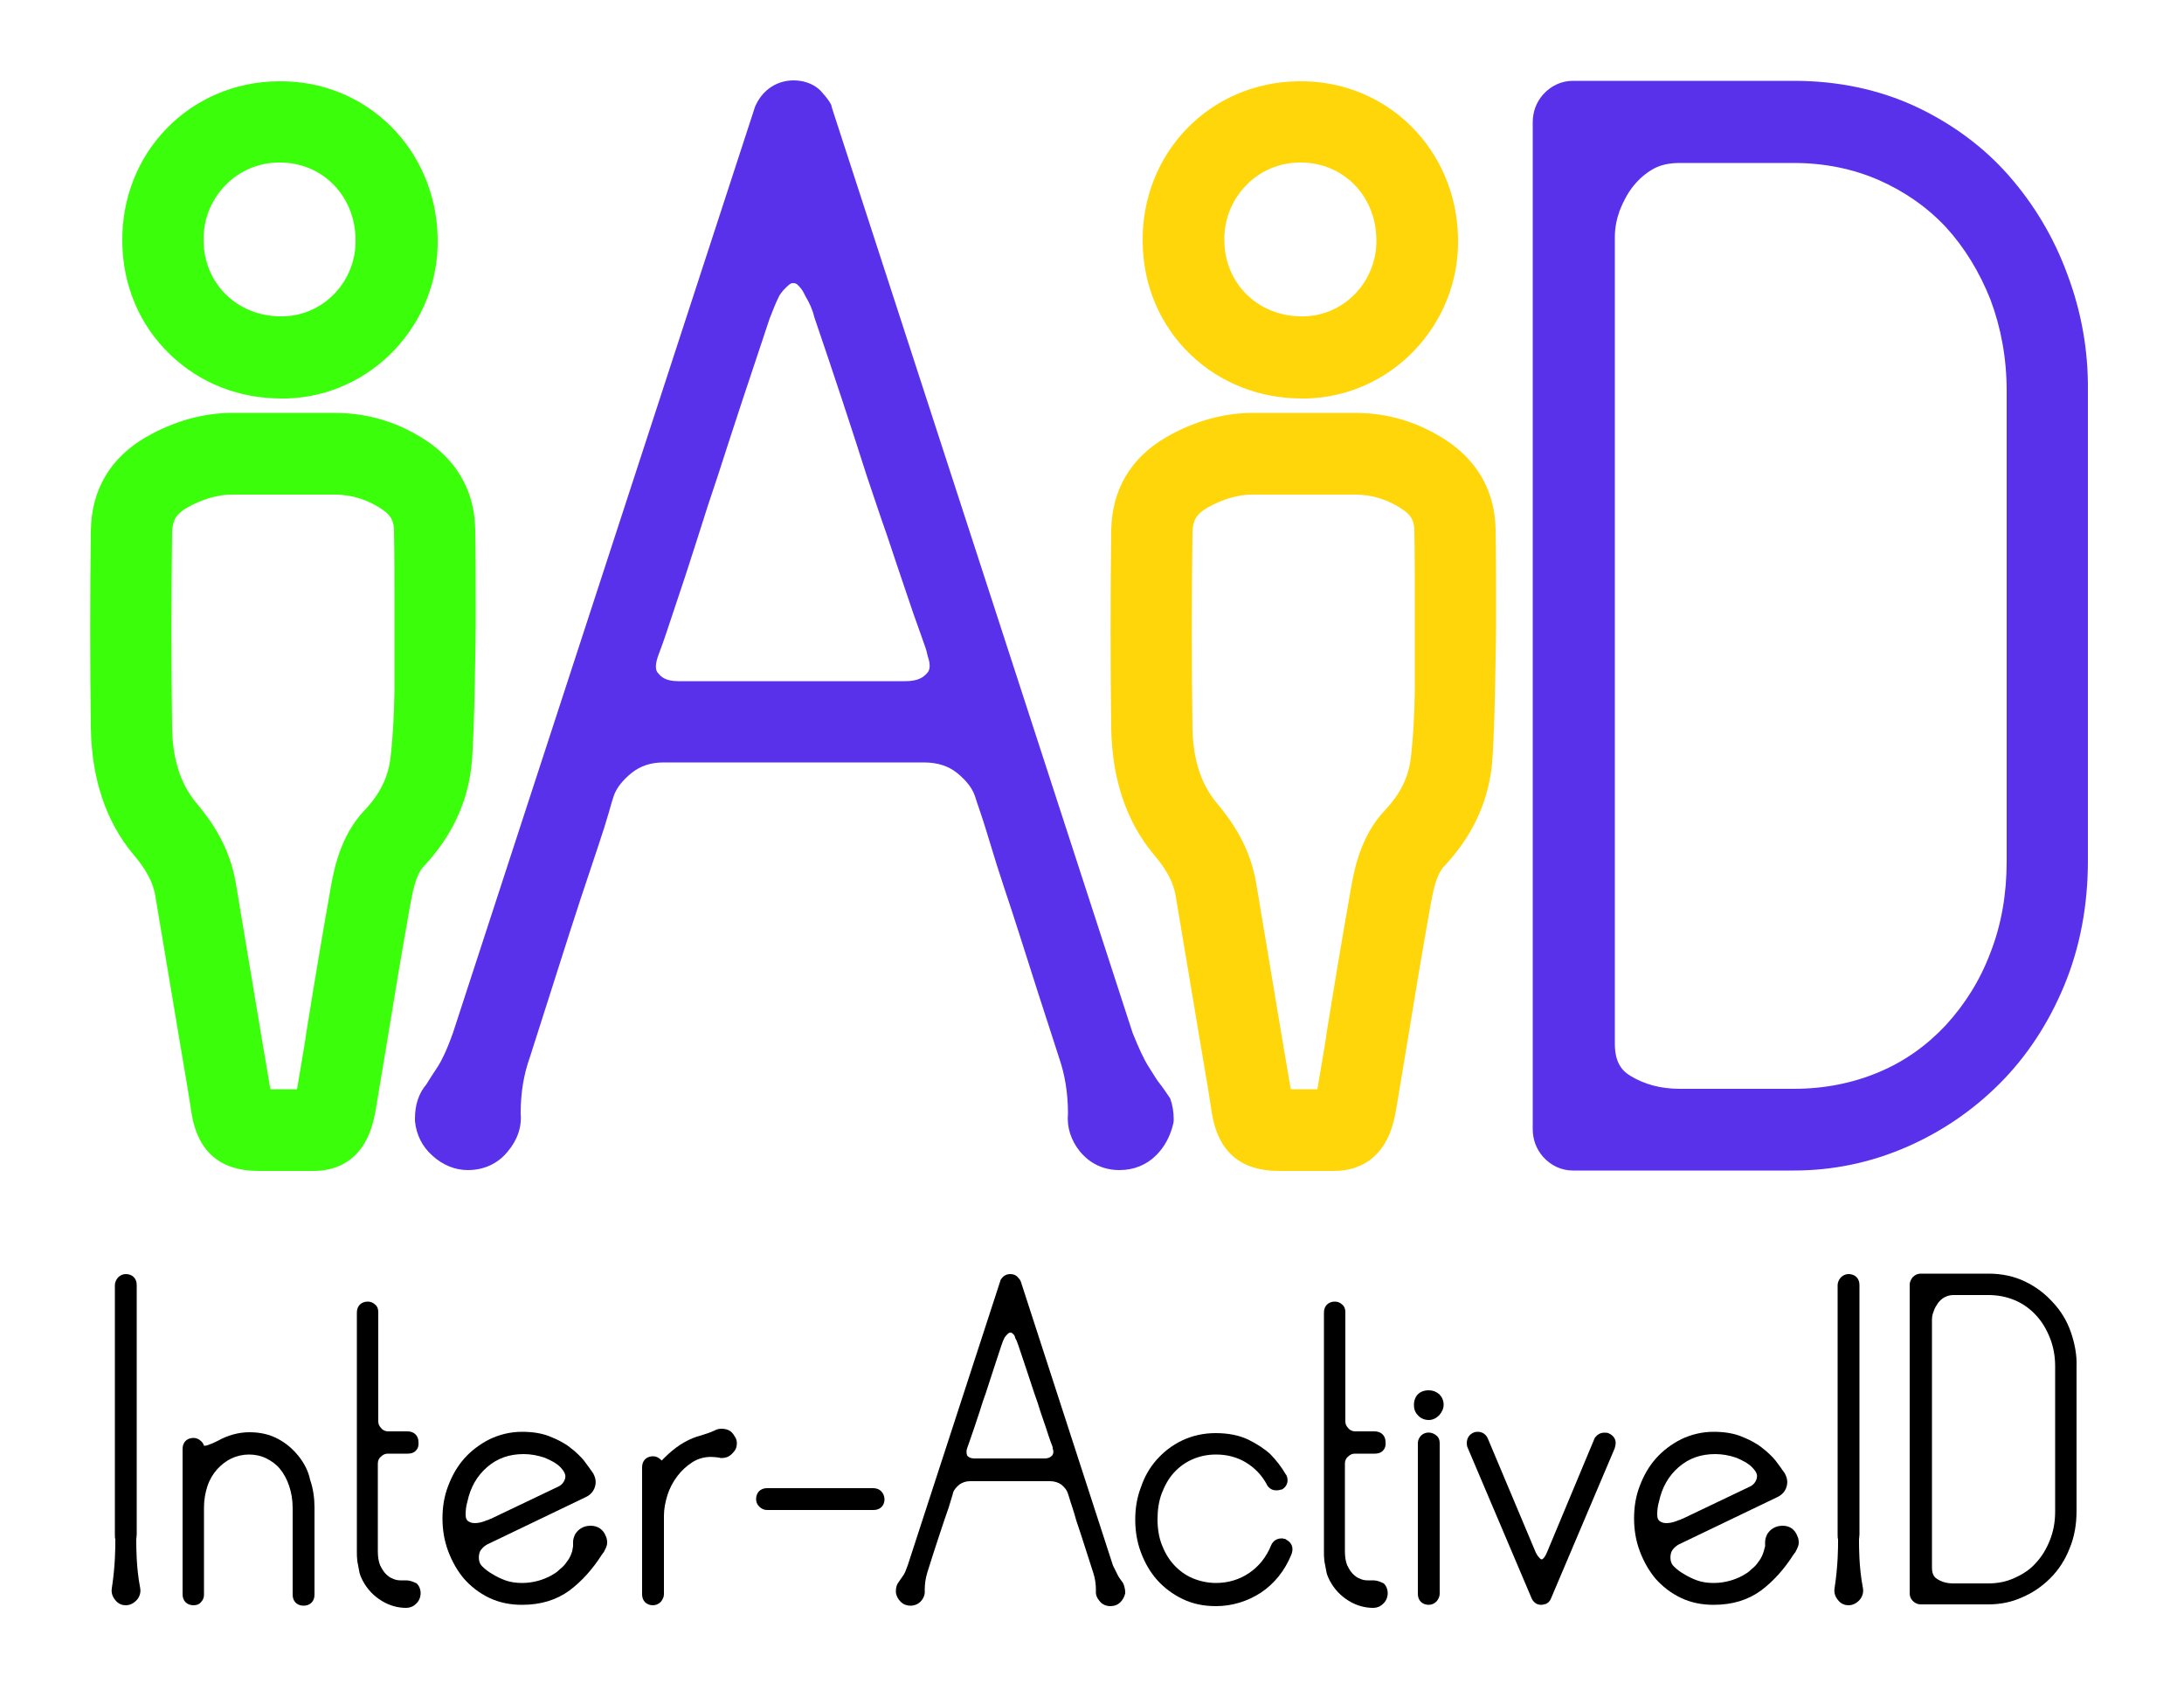 <?xml version="1.0" encoding="utf-8"?>
<!-- Generator: Adobe Illustrator 26.5.0, SVG Export Plug-In . SVG Version: 6.00 Build 0)  -->
<svg version="1.1" id="Layer_1" xmlns="http://www.w3.org/2000/svg" xmlns:xlink="http://www.w3.org/1999/xlink" x="0px" y="0px"
	 viewBox="0 0 500 390" style="enable-background:new 0 0 500 390;" xml:space="preserve">
<style type="text/css">
	.st0{fill:#5931EB;}
	.st1{fill:#3BFF0A;}
	.st2{fill:#FFD60A;}
</style>
<g>
	<g>
		<path d="M31.3,356.7c-0.1-2-0.1-3.2-0.1-3.8c0-0.2,0-0.4,0-0.6c0-0.3,0.1-0.6,0.1-1.1v-57.1c0-1.5-1-2.5-2.5-2.5
			c-0.7,0-1.3,0.3-1.8,0.8c-0.4,0.5-0.7,1.1-0.7,1.7v57.1c0,0.4,0,0.8,0.1,1.1c0,0.2,0,0.4,0,0.6c0,0.6,0,1.9-0.1,3.8
			s-0.3,4.2-0.7,6.8c-0.1,0.6-0.1,1.6,0.7,2.6c0.8,1.1,1.8,1.3,2.5,1.3c1,0,1.9-0.5,2.6-1.3c0.8-1,0.8-2,0.7-2.6
			C31.6,360.9,31.4,358.6,31.3,356.7z"/>
		<path d="M68.3,333.2c-1.3-1.6-2.8-2.9-4.7-3.9c-1.9-1-4-1.5-6.5-1.5s-5,0.7-7.3,2c-0.8,0.4-1.5,0.7-2.1,0.9
			c-0.5,0.2-0.9,0.2-1,0.2c-0.1-0.4-0.3-0.7-0.6-1c-0.5-0.5-1.1-0.8-1.8-0.8c-1.5,0-2.5,1-2.5,2.5v33.3c0,1.5,1,2.5,2.5,2.5
			c0.7,0,1.3-0.2,1.7-0.7c0.5-0.5,0.7-1.1,0.7-1.7v-20c0-1.7,0.3-3.4,0.8-4.9s1.3-2.8,2.2-3.8s2-1.9,3.3-2.5c2.5-1.2,5.6-1.2,8,0
			c1.2,0.6,2.3,1.4,3.1,2.4c0.9,1.1,1.6,2.4,2.1,3.9s0.8,3.2,0.8,5V365c0,1.5,1,2.5,2.5,2.5s2.5-1,2.5-2.5v-20c0-2.1-0.3-4.3-1-6.3
			C70.6,336.7,69.6,334.8,68.3,333.2z"/>
		<path d="M92.9,361.7h-1.2c-0.6,0-1.2-0.1-1.8-0.4c-0.6-0.2-1.1-0.6-1.6-1.1s-0.9-1.2-1.3-2c-0.3-0.8-0.5-1.8-0.5-3.1V335
			c0-0.6,0.2-1.2,0.7-1.6c0.5-0.5,1-0.7,1.6-0.7h4.5c1.1,0,1.7-0.4,2-0.8c0.3-0.3,0.6-0.9,0.5-1.9c0-1.4-1-2.4-2.5-2.4h-4.4
			c-0.6,0-1.2-0.2-1.6-0.7c-0.5-0.5-0.7-1-0.7-1.6v-25c0-0.7-0.2-1.3-0.7-1.7c-0.5-0.5-1.1-0.7-1.7-0.7c-1.5,0-2.5,1-2.5,2.5V355
			c0,0.8,0,1.5,0.1,2.3l0.4,2.1c0.1,0.8,0.4,1.5,0.8,2.3c1.1,2.1,2.6,3.6,4.4,4.7s3.7,1.6,5.6,1.6c0.8,0,1.6-0.3,2.2-0.9
			c0.7-0.6,1.1-1.5,1.1-2.5c0-0.8-0.3-1.6-0.9-2.2C94.9,362.2,94.1,361.7,92.9,361.7z"/>
		<path d="M135.2,349.2c-0.8,0-1.6,0.2-2.2,0.6c-0.5,0.3-0.9,0.7-1.3,1.3c-0.3,0.6-0.5,1.2-0.5,1.8c0,0.8,0,1,0,1L131,355
			c-0.2,0.7-0.5,1.4-0.9,2c-0.5,0.7-0.9,1.3-1.5,1.8c-0.1,0.1-0.4,0.3-0.8,0.7c-0.4,0.4-1.1,0.8-1.8,1.2c-0.8,0.4-1.7,0.8-2.8,1.1
			c-1.1,0.3-2.3,0.5-3.7,0.5c-1.4,0-2.7-0.2-3.8-0.6c-1.1-0.4-2.1-0.9-2.9-1.4c-0.9-0.5-1.7-1.1-2.4-1.8c-0.4-0.4-0.6-0.8-0.7-1.3
			s-0.1-1,0-1.5s0.3-0.9,0.6-1.2c0.3-0.4,0.7-0.7,1.2-1l22.7-10.9c1-0.5,1.7-1.3,2-2.3s0.2-1.9-0.3-2.9l-0.1-0.2
			c-0.6-0.9-1.3-1.8-2.1-2.9c-0.9-1.1-2-2.1-3.3-3.1s-2.9-1.8-4.7-2.5c-1.8-0.7-3.9-1-6.2-1c-2.6,0-5.1,0.6-7.4,1.7
			c-2.2,1.1-4.2,2.6-5.8,4.4c-1.6,1.8-2.8,3.9-3.7,6.3c-0.9,2.3-1.3,4.8-1.3,7.4s0.4,5.1,1.3,7.5s2.1,4.5,3.6,6.3
			c1.6,1.8,3.5,3.3,5.8,4.4s4.8,1.6,7.5,1.6c4.3,0,7.9-1.1,10.9-3.3c2.8-2.1,5.3-4.9,7.4-8.2c0.1-0.1,0.2-0.2,0.2-0.3l0.2-0.2
			l0.1-0.2c0.1-0.2,0.2-0.4,0.3-0.6c0.2-0.4,0.4-0.9,0.4-1.4c0-0.6-0.1-1.1-0.3-1.5C138.1,350,136.8,349.2,135.2,349.2z
			 M129.4,338.3c-0.2,0.8-0.7,1.5-1.5,1.9l-15.5,7.4h-0.1c-0.3,0.2-0.6,0.3-1,0.4l-0.2,0.1c-0.8,0.3-1.6,0.5-2.4,0.5
			c-0.7,0-1.2-0.2-1.6-0.5c-0.2-0.2-0.5-0.5-0.5-1.4c0-1,0.1-2,0.4-3c0.7-3.3,2.2-5.9,4.5-7.9s5-3,8.4-3c1.6,0,3.2,0.3,4.7,0.8
			c1.5,0.6,2.8,1.3,3.7,2.2C129.5,337.1,129.5,337.8,129.4,338.3z"/>
		<path d="M165.2,327c-0.5,0-1,0.1-1.4,0.3c-1.2,0.6-2.3,0.9-3.2,1.2c-2.8,0.7-5.3,2.2-7.6,4.3c-0.6,0.6-1.1,1-1.5,1.5
			c0-0.1-0.1-0.1-0.2-0.2c-0.5-0.5-1.1-0.8-1.8-0.8c-1.5,0-2.5,1-2.5,2.5v29.1c0,1.5,1,2.5,2.5,2.5c0.7,0,1.3-0.3,1.8-0.8
			c0.4-0.5,0.7-1.1,0.7-1.7v-18c0-1.5,0.3-3.1,0.8-4.7s1.3-3.1,2.3-4.4s2.1-2.3,3.5-3.2c1.5-0.9,3.1-1.3,5.1-1.1
			c0.3,0,0.6,0.1,0.9,0.1c0.2,0.1,0.4,0.1,0.6,0.1c1.1,0,1.9-0.4,2.6-1.2c0.6-0.6,0.9-1.3,0.9-2.2c0-0.6-0.2-1.2-0.6-1.7
			C167.5,327.5,166.5,327,165.2,327z"/>
		<path d="M199.9,340.6h-24.3c-1.5,0-2.5,1-2.5,2.5c0,0.6,0.2,1.2,0.7,1.7s1.1,0.8,1.8,0.8H200c1.5,0,2.5-1,2.5-2.5
			C202.4,341.6,201.4,340.6,199.9,340.6z"/>
		<path d="M256.8,361.9c-0.1-0.2-0.4-0.5-0.8-1.2c-0.3-0.6-0.7-1.4-1.2-2.4l-21.1-65l-0.1-0.2l-0.1-0.2c-0.2-0.2-0.4-0.5-0.6-0.7
			c-0.3-0.3-0.8-0.6-1.6-0.6c-1,0-1.8,0.5-2.3,1.5v0.1l-21.2,65.1c-0.4,1.1-0.7,1.9-1.1,2.4c-0.4,0.6-0.7,1-0.9,1.3
			c-0.5,0.6-0.7,1.3-0.7,2.2v0.2c0.1,0.9,0.5,1.6,1.1,2.2s1.4,0.9,2.2,0.9c1,0,1.9-0.4,2.5-1.1s0.9-1.6,0.8-2.4
			c0-1.5,0.2-2.8,0.6-4.1c1-3.2,1.9-6,2.8-8.7c0.4-1.1,0.7-2.2,1.1-3.3l1-2.9c0.3-0.9,0.5-1.7,0.7-2.3c0.2-0.6,0.3-1,0.3-1.1
			c0.2-0.6,0.7-1.2,1.4-1.8c0.7-0.5,1.5-0.8,2.5-0.8h18.3c1,0,1.9,0.3,2.6,0.8c0.7,0.6,1.2,1.2,1.4,1.8c0.1,0.2,0.2,0.6,0.4,1.2
			s0.4,1.4,0.7,2.2c0.3,0.9,0.6,1.9,0.9,3c0.4,1.1,0.7,2.2,1.1,3.3c0.8,2.6,1.8,5.5,2.8,8.7c0.4,1.2,0.6,2.6,0.6,4
			c-0.1,0.9,0.2,1.7,0.8,2.4c0.6,0.8,1.5,1.2,2.5,1.2c0.9,0,1.7-0.3,2.3-0.9c0.5-0.5,0.9-1.2,1.1-2v-0.3c0-0.5-0.1-0.9-0.2-1.3
			C257.2,362.4,257,362.1,256.8,361.9z M221.4,331.5c0.1-0.3,0.3-0.9,0.6-1.7l1-2.9c0.4-1.2,0.8-2.4,1.3-3.9
			c0.4-1.4,0.9-2.8,1.4-4.2c1.1-3.4,2.3-7.1,3.6-11c0.2-0.6,0.4-1.1,0.7-1.7c0.2-0.3,0.5-0.6,0.8-0.9c0.2-0.1,0.3-0.2,0.5-0.2
			c0.3,0,0.4,0.1,0.5,0.2c0.3,0.2,0.5,0.5,0.6,0.9v0.1c0.3,0.5,0.5,1,0.7,1.6c1.4,4.1,2.6,7.8,3.7,11.1c0.5,1.4,1,2.8,1.4,4.2
			c0.5,1.4,0.9,2.7,1.3,3.8c0.4,1.2,0.7,2.2,1,3c0.4,1,0.5,1.3,0.5,1.4v0.2c0.3,0.9,0.1,1.3-0.1,1.6c-0.3,0.3-0.7,0.7-1.8,0.7h-16
			c-1,0-1.5-0.4-1.7-0.7C221.4,332.9,221.1,332.5,221.4,331.5z"/>
		<path d="M294.5,352.4l-0.3-0.2H294c-0.2-0.1-0.4-0.1-0.6-0.1c-1.1,0-2,0.6-2.4,1.6c-1.1,2.7-2.8,4.8-5,6.3s-4.8,2.3-7.6,2.3
			c-1.9,0-3.7-0.4-5.4-1.1c-1.6-0.7-3-1.7-4.2-3s-2.1-2.8-2.8-4.6c-0.7-1.8-1-3.8-1-5.9s0.3-4.2,1-6s1.6-3.4,2.8-4.7
			c1.2-1.3,2.6-2.3,4.2-3s3.4-1.1,5.4-1.1c2.5,0,4.8,0.6,6.8,1.8c2,1.2,3.7,2.9,4.9,5.2l0.1,0.2c0.7,0.9,1.5,1,2,1s0.8-0.1,1.2-0.2
			h0.1c1.2-0.7,1.6-2,1-3.3l-0.1-0.1c-1-1.7-2.2-3.3-3.6-4.7c-1.3-1.2-3-2.3-5-3.3c-2.1-1-4.6-1.5-7.5-1.5c-2.8,0-5.4,0.6-7.7,1.7
			c-2.3,1.1-4.2,2.6-5.8,4.4c-1.6,1.8-2.8,3.9-3.6,6.3c-0.9,2.3-1.3,4.8-1.3,7.4s0.4,5.1,1.3,7.5s2.1,4.5,3.7,6.3s3.6,3.3,5.9,4.4
			s4.8,1.6,7.6,1.6c3.7,0,7.2-1.1,10.3-3.1c3.1-2.1,5.4-5,6.9-8.6C296.1,354.7,296.1,353.3,294.5,352.4z"/>
		<path d="M314.3,361.7h-1.2c-0.6,0-1.2-0.1-1.8-0.4c-0.6-0.2-1.1-0.6-1.6-1.1s-0.9-1.2-1.3-2c-0.3-0.8-0.5-1.8-0.5-3.1V335
			c0-0.6,0.2-1.2,0.7-1.6c0.5-0.5,1-0.7,1.6-0.7h4.5c1.1,0,1.7-0.4,2-0.8c0.3-0.3,0.6-0.9,0.5-1.9c0-1.4-1-2.4-2.5-2.4h-4.4
			c-0.6,0-1.2-0.2-1.6-0.7c-0.5-0.5-0.7-1-0.7-1.6v-25c0-0.7-0.2-1.3-0.7-1.7c-0.5-0.5-1.1-0.7-1.7-0.7c-1.5,0-2.5,1-2.5,2.5V355
			c0,0.8,0,1.5,0.1,2.3l0.4,2.1c0.1,0.8,0.4,1.5,0.8,2.3c1.1,2.1,2.6,3.6,4.4,4.7s3.7,1.6,5.6,1.6c0.8,0,1.6-0.3,2.2-0.9
			c0.7-0.6,1.1-1.5,1.1-2.5c0-0.8-0.3-1.6-0.9-2.2C316.3,362.2,315.5,361.7,314.3,361.7z"/>
		<path d="M327.1,318.2c-2.1,0-3.4,1.3-3.4,3.4c0,0.9,0.3,1.7,0.9,2.3c0.6,0.7,1.5,1.1,2.5,1.1c0.9,0,1.7-0.4,2.4-1.1l0,0
			c0.6-0.7,1-1.5,1-2.4c0-1-0.4-1.8-1-2.4C328.8,318.5,328,318.2,327.1,318.2z"/>
		<path d="M325.4,328.5L325.4,328.5c-0.5,0.5-0.8,1.1-0.8,1.8v34.5c0,1.5,1,2.5,2.5,2.5c0.7,0,1.3-0.3,1.8-0.8
			c0.4-0.5,0.7-1.1,0.7-1.7v-34.5c0-0.7-0.2-1.3-0.7-1.7C327.9,327.7,326.4,327.6,325.4,328.5z"/>
		<path d="M368.4,328.1c-0.3-0.2-0.7-0.2-1.1-0.2c-0.9,0-1.6,0.4-2.2,1.2l-10.9,26.1c-0.4,1-0.8,1.4-0.9,1.5
			c-0.2,0.2-0.3,0.2-0.3,0.2c-0.1,0-0.3,0-0.6-0.4c-0.4-0.4-0.7-0.9-0.9-1.4l-10.9-25.9c-0.4-0.9-1.2-1.5-2.3-1.5
			c-0.5,0-0.8,0.1-1.2,0.3c-1.1,0.6-1.5,1.8-1.2,3.1l14.7,34.6c0.4,1,1.2,1.6,2.2,1.6c0.4,0,0.7-0.1,1.1-0.2
			c0.4-0.2,0.9-0.5,1.2-1.3l14.6-34.4v-0.1C370.2,329.9,369.7,328.7,368.4,328.1z"/>
		<path d="M408.1,349.2c-0.8,0-1.6,0.2-2.2,0.6c-0.5,0.3-0.9,0.7-1.3,1.3c-0.3,0.6-0.5,1.2-0.5,1.8c0,0.8,0,1,0,1l-0.3,1.1
			c-0.2,0.7-0.5,1.4-0.9,2c-0.5,0.7-0.9,1.3-1.5,1.8c-0.1,0.1-0.4,0.3-0.8,0.7c-0.4,0.4-1.1,0.8-1.8,1.2c-0.8,0.4-1.7,0.8-2.8,1.1
			c-1.1,0.3-2.3,0.5-3.7,0.5c-1.4,0-2.7-0.2-3.8-0.6c-1.1-0.4-2.1-0.9-2.9-1.4c-0.9-0.5-1.7-1.1-2.4-1.8c-0.4-0.4-0.6-0.8-0.7-1.3
			s-0.1-1,0-1.5s0.3-0.9,0.6-1.2c0.3-0.4,0.7-0.7,1.2-1l22.7-10.9c1-0.5,1.7-1.3,2-2.3s0.2-1.9-0.3-2.9l-0.1-0.2
			c-0.6-0.9-1.3-1.8-2.1-2.9c-0.9-1.1-2-2.1-3.3-3.1s-2.9-1.8-4.7-2.5c-1.8-0.7-3.9-1-6.2-1c-2.6,0-5.1,0.6-7.4,1.7
			c-2.2,1.1-4.2,2.6-5.8,4.4c-1.6,1.8-2.8,3.9-3.7,6.3c-0.9,2.3-1.3,4.8-1.3,7.4s0.4,5.1,1.3,7.5s2.1,4.5,3.6,6.3
			c1.6,1.8,3.5,3.3,5.8,4.4s4.8,1.6,7.5,1.6c4.3,0,7.9-1.1,10.9-3.3c2.8-2.1,5.3-4.9,7.4-8.2c0.1-0.1,0.2-0.2,0.2-0.3l0.2-0.2
			l0.1-0.2c0.1-0.2,0.2-0.4,0.3-0.6c0.2-0.4,0.4-0.9,0.4-1.4c0-0.6-0.1-1.1-0.3-1.5C410.9,350,409.7,349.2,408.1,349.2z
			 M402.2,338.3c-0.2,0.8-0.7,1.5-1.5,1.9l-15.5,7.4h-0.1c-0.3,0.2-0.6,0.3-1,0.4l-0.2,0.1c-0.8,0.3-1.6,0.5-2.4,0.5
			c-0.7,0-1.2-0.2-1.6-0.5c-0.2-0.2-0.5-0.5-0.5-1.4c0-1,0.1-2,0.4-3c0.7-3.3,2.2-5.9,4.5-7.9s5-3,8.4-3c1.6,0,3.2,0.3,4.7,0.8
			c1.5,0.6,2.8,1.3,3.7,2.2C402.4,337.1,402.3,337.8,402.2,338.3z"/>
		<path d="M425.7,356.7c-0.1-2-0.1-3.2-0.1-3.8c0-0.2,0-0.4,0-0.6c0-0.3,0.1-0.6,0.1-1.1v-57.1c0-1.5-1-2.5-2.5-2.5
			c-0.7,0-1.3,0.3-1.8,0.8c-0.4,0.5-0.7,1.1-0.7,1.7v57.1c0,0.4,0,0.8,0.1,1.1c0,0.2,0,0.4,0,0.6c0,0.6,0,1.9-0.1,3.8
			s-0.3,4.2-0.7,6.8c-0.1,0.6-0.1,1.6,0.7,2.6c0.8,1.1,1.8,1.3,2.5,1.3c1,0,1.9-0.5,2.6-1.3c0.8-1,0.8-2,0.7-2.6
			C426,360.9,425.8,358.6,425.7,356.7z"/>
		<path d="M474.1,304.9c-0.9-2.6-2.3-4.9-4.1-6.8c-1.8-2-3.9-3.6-6.4-4.8c-2.5-1.2-5.3-1.8-8.4-1.8h-15.5c-0.7,0-1.3,0.3-1.8,0.8
			c-0.4,0.5-0.7,1.1-0.7,1.7v70.7c0,0.6,0.2,1.2,0.7,1.7s1.1,0.8,1.8,0.8h15.5c2.7,0,5.3-0.5,7.7-1.6c2.4-1,4.6-2.5,6.5-4.4
			s3.4-4.2,4.4-6.8c1.1-2.6,1.6-5.5,1.6-8.6v-33.1C475.5,310.2,475,307.5,474.1,304.9z M455.2,362.4h-8c-1.4,0-2.6-0.3-3.7-1
			c-0.5-0.3-1.2-0.9-1.2-2.6v-56.7c0-0.7,0.1-1.3,0.4-2c0.2-0.7,0.6-1.3,1-1.9c0.4-0.5,0.9-1,1.5-1.3s1.2-0.5,2-0.5h8
			c2.2,0,4.2,0.4,6.1,1.2c1.9,0.8,3.5,2,4.8,3.4c1.4,1.5,2.4,3.2,3.2,5.2c0.8,2,1.2,4.2,1.2,6.5V346c0,2.3-0.4,4.5-1.2,6.5
			c-0.8,2-1.8,3.7-3.2,5.2c-1.3,1.5-3,2.6-4.8,3.4C459.4,362,457.4,362.4,455.2,362.4z"/>
	</g>
	<path class="st0" d="M265.5,248c-0.5-0.6-1.2-1.7-2.5-3.8c-1.1-1.7-2.3-4.3-3.7-7.8L190.5,24.8l-0.2-0.8l-0.4-0.7
		c-0.6-0.9-1.3-1.7-2-2.5c-1.1-1.1-3.1-2.4-6.2-2.4c-3.7,0-6.9,2-8.6,5.5l-0.2,0.4l-69.2,212.1c-1.5,4.2-2.7,6.5-3.4,7.6
		c-1.2,1.8-2.1,3.2-2.7,4.2c-1.7,2-2.6,4.6-2.6,7.8v0.6c0.3,3.1,1.7,5.9,4,7.9c2.3,2.1,5.1,3.3,8.1,3.3c3.6,0,6.8-1.4,9.1-4.2
		c2.2-2.6,3.3-5.6,3-8.8c0-4.7,0.7-8.9,2.1-12.8c3.3-10.3,6.3-19.7,9-28.2c1.2-3.6,2.3-7.2,3.5-10.7l3.2-9.6c1-3,1.8-5.5,2.4-7.6
		c0.5-1.9,0.9-3.1,1.1-3.7c0.6-1.8,2-3.6,4.1-5.3c2-1.6,4.4-2.4,7.3-2.4h59.6c3.1,0,5.6,0.8,7.6,2.4c2.1,1.7,3.5,3.5,4.1,5.3
		c0.2,0.6,0.6,1.9,1.3,3.9s1.4,4.4,2.3,7.3c0.9,3,1.9,6.2,3.1,9.8c1.2,3.5,2.3,7,3.5,10.7c2.7,8.5,5.7,17.9,9.1,28.3
		c1.3,3.8,2,8,2,12.7c-0.3,3.1,0.7,6.1,2.7,8.6c2.3,2.8,5.4,4.3,9.1,4.3c3.3,0,6.2-1.2,8.4-3.4c1.9-1.9,3.2-4.3,3.9-7.2l0.1-0.6V256
		c0-1.6-0.3-3.2-0.8-4.6C267,250.1,266.3,249,265.5,248z M150.6,150.3c0.4-1.1,1.1-2.9,2-5.6l3.2-9.6c1.3-3.8,2.6-8,4.1-12.6
		c1.4-4.5,2.9-9.1,4.5-13.8c3.5-10.9,7.5-23,11.8-35.8c0.7-1.8,1.4-3.6,2.2-5.2c0.6-1,1.4-1.8,2.2-2.5c0.4-0.3,0.6-0.4,0.9-0.4
		c0.7,0,0.8,0.2,0.9,0.2c0.8,0.7,1.4,1.5,1.8,2.4l0.2,0.4c0.9,1.5,1.6,3,2,4.7l0.1,0.3c4.5,13.2,8.5,25.3,11.9,36
		c1.6,4.7,3.1,9.3,4.7,13.8c1.5,4.5,2.9,8.7,4.2,12.5c1.3,3.9,2.4,7.1,3.4,9.8c1.2,3.3,1.5,4.3,1.5,4.5l0.2,0.8
		c0.9,2.6,0.2,3.5-0.2,3.9c-0.8,0.9-2,1.8-4.9,1.8h-52c-2.8,0-3.9-0.9-4.6-1.8C150.4,153.8,149.7,153,150.6,150.3z"/>
	<path class="st0" d="M473.3,62.8c-3.1-8.5-7.7-16.1-13.4-22.6c-5.8-6.6-13-11.9-21.3-15.8c-8.4-3.9-17.8-5.9-27.9-5.9h-50.6
		c-2.6,0-5,1.1-6.8,3.1c-1.6,1.8-2.4,4-2.4,6.4v230.4c0,2.4,0.8,4.6,2.4,6.4c1.8,2,4.2,3.1,6.8,3.1h50.6c8.9,0,17.5-1.8,25.6-5.3
		s15.3-8.4,21.5-14.6s11.2-13.8,14.8-22.5c3.6-8.7,5.4-18.3,5.4-28.5V89.4C478.1,80.2,476.5,71.3,473.3,62.8z M410.7,249.2h-26.1
		c-4.4,0-8.1-1-11.4-3c-1.6-1-3.5-2.7-3.5-7.3V54.2c0-2.1,0.4-4,1.1-6c0.8-2,1.8-4,3.2-5.7c1.3-1.6,2.8-2.9,4.6-3.9
		c1.7-0.9,3.6-1.3,6-1.3h26.1c6.9,0,13.4,1.3,19.4,3.9c5.9,2.6,11.1,6.2,15.4,10.8c4.3,4.7,7.7,10.3,10.2,16.6
		c2.4,6.4,3.7,13.4,3.7,20.8v107.8c0,7.4-1.2,14.4-3.7,20.8c-2.4,6.4-5.9,11.9-10.2,16.6c-4.3,4.6-9.4,8.3-15.4,10.8
		C424.2,247.9,417.6,249.2,410.7,249.2z"/>
	<path class="st1" d="M108.9,143.1c0-1.7,0-3.4,0-5.1c0-5.5,0-11.1-0.1-16.7c-0.1-8.4-3.8-15.2-10.4-19.9
		c-6.6-4.6-13.9-6.9-21.8-6.9c-3.5,0-7,0-10.4,0c-4.3,0-8.5,0-12.8,0c-0.1,0-0.2,0-0.2,0c-6.7,0-13.4,1.9-19.7,5.5
		c-8.2,4.7-12.6,12.1-12.7,21.5c-0.2,15.1-0.2,30.3,0,45.2c0.2,11.5,3.4,21.2,9.6,28.7c2.7,3.2,4.6,6.1,5.2,9.9l5.7,34
		c0.9,5.3,1.8,10.5,2.6,15.8c1.5,8.6,6.6,12.9,15.3,12.9h4.9c1.5,0,3.1,0,4.6,0c1,0,2.1,0,3.1,0c6.4,0,11-3.4,13.1-9.5
		c0.5-1.5,0.9-3.1,1.2-5c0.8-4.8,1.6-9.6,2.4-14.4c1.7-10.5,3.5-21.3,5.4-31.9c0.5-2.7,1.2-6.9,3.1-8.9c6.3-6.7,9.9-14.3,10.9-22.7
		C108.7,168.5,108.9,143.1,108.9,143.1z M42.8,116.2c3.6-2,7-3,10.4-3c2.2,0,4.2,0,6.3,0l0,0h13.6h3.5c4,0,7.8,1.2,11.2,3.6
		c1.7,1.2,2.4,2.5,2.4,4.8c0.1,5.4,0.1,11,0.1,16.3c0,2.4,0,4.9,0,7.3v13.2c-0.1,4.8-0.3,9.9-0.9,15c-0.5,4.4-2.4,8.3-5.9,12
		c-5.7,6-7.1,13.8-7.9,18.4c-1.9,10.7-3.7,21.5-5.4,32.1l-0.4,2.7c-0.6,3.6-1.2,7.1-1.8,10.7h-6.1c-0.7-4.3-1.5-8.7-2.2-13L54,202.2
		c-1.4-8.3-5.4-14.1-9.2-18.6c-3.5-4.3-5.3-9.9-5.4-17.1c-0.2-14.7-0.2-29.7,0-44.6C39.5,119,40.3,117.7,42.8,116.2z"/>
	<path class="st1" d="M64.4,91.2c0.4,0,0.9,0,1.3,0c19.5-0.6,34.9-17.1,34.5-36.6c-0.3-20.4-16.3-36.3-36.5-36
		C43.4,18.8,27.7,35,28,55.4c0.1,10,4,19.1,11,25.8C45.8,87.7,54.7,91.2,64.4,91.2z M64.1,37.2c9.7,0,17.2,7.6,17.3,17.6
		c0.2,9.4-7.1,17.3-16.4,17.6c-0.2,0-0.5,0-0.7,0c-10,0-17.6-7.5-17.7-17.3c-0.1-4.8,1.7-9.3,5-12.7c3.2-3.3,7.6-5.2,12.3-5.2H64.1z
		"/>
	<g>
		<path class="st2" d="M342.5,143.1c0-1.7,0-3.4,0-5.1c0-5.5,0-11.1-0.1-16.7c-0.1-8.4-3.8-15.2-10.4-19.9
			c-6.6-4.6-13.9-6.9-21.8-6.9c-3.5,0-7,0-10.4,0c-4.3,0-8.5,0-12.8,0c-0.1,0-0.2,0-0.2,0c-6.7,0-13.4,1.9-19.7,5.5
			c-8.2,4.7-12.6,12.1-12.7,21.5c-0.2,15.1-0.2,30.3,0,45.2c0.2,11.5,3.4,21.2,9.6,28.7c2.7,3.2,4.6,6.1,5.2,9.9l5.7,34
			c0.9,5.3,1.8,10.5,2.6,15.8c1.5,8.6,6.6,12.9,15.3,12.9h4.9c1.5,0,3.1,0,4.6,0c1,0,2.1,0,3.1,0c6.4,0,11-3.4,13.1-9.5
			c0.5-1.5,0.9-3.1,1.2-5c0.8-4.8,1.6-9.6,2.4-14.4c1.7-10.5,3.5-21.3,5.4-31.9c0.5-2.7,1.2-6.9,3.1-8.9c6.3-6.7,9.9-14.3,10.9-22.7
			C342.3,168.5,342.5,143.1,342.5,143.1z M276.4,116.2c3.6-2,7-3,10.4-3c2.2,0,4.2,0,6.3,0l0,0h13.6h3.5c4,0,7.8,1.2,11.2,3.6
			c1.7,1.2,2.4,2.5,2.4,4.8c0.1,5.4,0.1,11,0.1,16.3c0,2.4,0,4.9,0,7.3v13.2c-0.1,4.8-0.3,9.9-0.9,15c-0.5,4.4-2.4,8.3-5.9,12
			c-5.7,6-7.1,13.8-7.9,18.4c-1.9,10.7-3.7,21.5-5.4,32.1l-0.4,2.7c-0.6,3.6-1.2,7.1-1.8,10.7h-6.1c-0.7-4.3-1.5-8.7-2.2-13
			l-5.7-34.1c-1.4-8.3-5.4-14.1-9.2-18.6c-3.5-4.3-5.3-9.9-5.4-17.1c-0.2-14.7-0.2-29.7,0-44.6C273.1,119,273.9,117.7,276.4,116.2z"
			/>
		<path class="st2" d="M298,91.2c0.4,0,0.9,0,1.3,0c19.5-0.6,34.9-17.1,34.5-36.6c-0.3-20.4-16.3-36.3-36.5-36
			c-20.3,0.2-36,16.4-35.7,36.8c0.1,10,4,19.1,11,25.8C279.4,87.7,288.4,91.2,298,91.2z M297.8,37.2c9.7,0,17.2,7.6,17.3,17.6
			c0.2,9.4-7.1,17.3-16.4,17.6c-0.2,0-0.5,0-0.7,0c-10,0-17.6-7.5-17.7-17.3c-0.1-4.8,1.7-9.3,5-12.7c3.2-3.3,7.6-5.2,12.3-5.2
			H297.8z"/>
	</g>
</g>
</svg>
